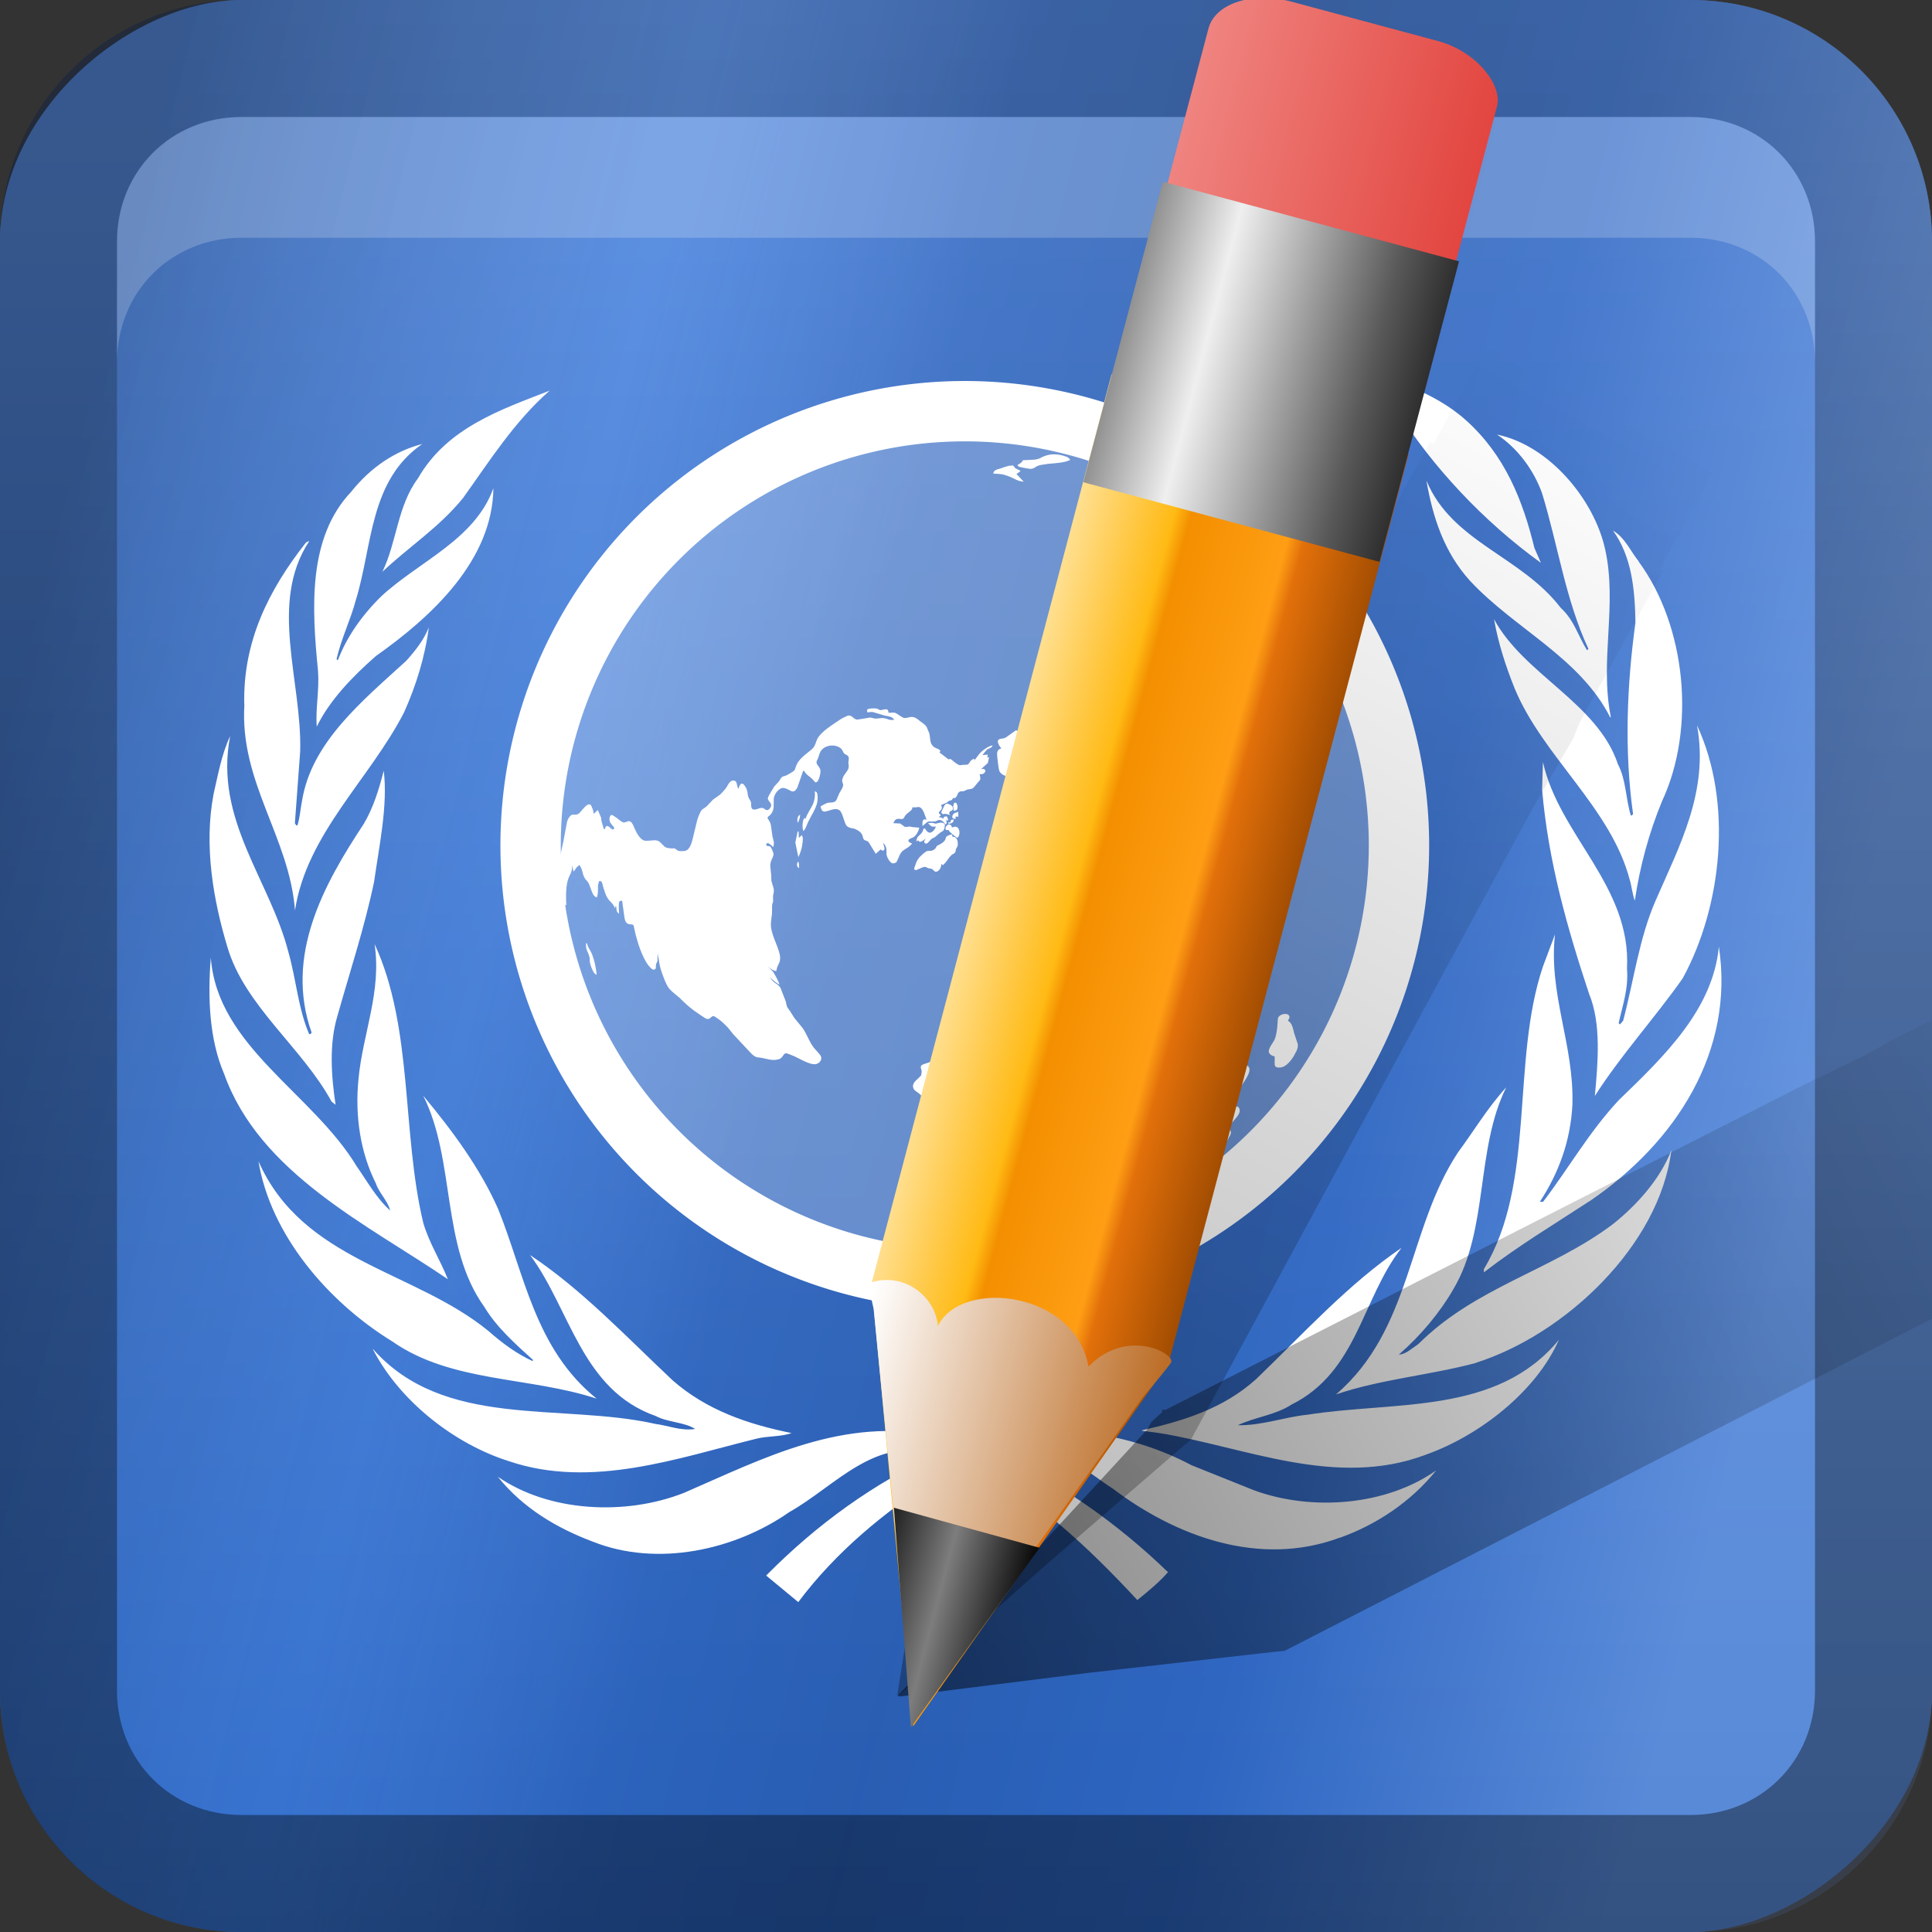 <?xml version="1.0" encoding="UTF-8"?>
<!-- Created with Inkscape (http://www.inkscape.org/) -->
<svg id="svg2" width="16" height="16" version="1.1" xmlns="http://www.w3.org/2000/svg" xmlns:cc="http://creativecommons.org/ns#" xmlns:dc="http://purl.org/dc/elements/1.1/" xmlns:rdf="http://www.w3.org/1999/02/22-rdf-syntax-ns#" xmlns:xlink="http://www.w3.org/1999/xlink">
 <rect width="100%" height="100%" fill="#333333" stroke="none"/>
 <defs id="defs4">
  <linearGradient id="linearGradient3204" x1="1" x2="15" y1="9" y2="9" gradientTransform="translate(-17,-2)" gradientUnits="userSpaceOnUse">
   <stop id="stop3189-0" stop-color="#2a6cce" offset="0"/>
   <stop id="stop3191-9" stop-color="#5b92e5" offset="1"/>
  </linearGradient>
  <linearGradient id="linearGradient3629" x2="29.017" y1="8" y2="8" gradientTransform="matrix(0,-1,1,0,0,16)" gradientUnits="userSpaceOnUse">
   <stop id="stop3330" offset="0"/>
   <stop id="stop3333" stop-opacity="0" offset="1"/>
  </linearGradient>
  <linearGradient id="linearGradient4125" x1="42.774" x2="64.105" y1="116.79" y2="30.226" gradientTransform="matrix(0 .172 -.172 0 21.034 -5.035)" gradientUnits="userSpaceOnUse">
   <stop id="stop6748" stop-color="#1d3462" offset="0"/>
   <stop id="stop6750" stop-color="#5e83cd" stop-opacity=".506" offset=".281"/>
   <stop id="stop6752" stop-color="#28509d" offset=".451"/>
   <stop id="stop6754" stop-color="#1f4286" offset=".586"/>
   <stop id="stop6756" stop-color="#2b55a8" offset=".762"/>
   <stop id="stop6758" stop-color="#9cb5e7" stop-opacity=".977" offset="1"/>
  </linearGradient>
  <linearGradient id="linearGradient6450" x1="136.41" x2="149.53" y1="115.49" y2="115.49" gradientTransform="matrix(.238 0 0 .153 -39.57 .11)" gradientUnits="userSpaceOnUse">
   <stop id="stop3487" stop-color="#e2433d" offset="0"/>
   <stop id="stop3489" stop-color="#f08682" offset="1"/>
  </linearGradient>
  <linearGradient id="linearGradient6447" x1="136" x2="150" y1="60" y2="60" gradientTransform="matrix(-.228 0 -0 .136 38.179 1.874)" gradientUnits="userSpaceOnUse">
   <stop id="stop3280" stop-color="#944500" offset="0"/>
   <stop id="stop3290" stop-color="#e2700a" offset=".3"/>
   <stop id="stop3286" stop-color="#ff9e14" offset=".35"/>
   <stop id="stop3288" stop-color="#f38f00" offset=".65"/>
   <stop id="stop3292" stop-color="#ffba14" offset=".7"/>
   <stop id="stop3282" stop-color="#ffe094" offset="1"/>
  </linearGradient>
  <linearGradient id="linearGradient6441" x1="136.99" x2="149" y1="17.043" y2="17.043" gradientTransform="matrix(-.251 0 -0 .148 41.461 1.571)" gradientUnits="userSpaceOnUse">
   <stop id="stop3310" stop-color="#ba6920" offset="0"/>
   <stop id="stop3312" stop-color="#fff" offset="1"/>
  </linearGradient>
  <linearGradient id="linearGradient6454" x1="136" x2="150" y1="106" y2="106" gradientTransform="matrix(.228 0 0 .158 -38.092 -1.232)" gradientUnits="userSpaceOnUse">
   <stop id="stop3403" stop-color="#292929" offset="0"/>
   <stop id="stop3447" stop-color="#595959" offset=".2"/>
   <stop id="stop3410" stop-color="#efefef" offset=".7"/>
   <stop id="stop3405" stop-color="#7f7f7f" offset="1"/>
  </linearGradient>
  <linearGradient id="linearGradient6444" x1="141.25" x2="144.81" y1="4.922" y2="4.922" gradientTransform="matrix(-.485 .001 -.001 .346 74.817 1.071)" gradientUnits="userSpaceOnUse">
   <stop id="stop3396" offset="0"/>
   <stop id="stop3402" stop-color="#7d7d7d" offset=".5"/>
   <stop id="stop3398" offset="1"/>
  </linearGradient>
  <linearGradient id="linearGradient4885" x1="143.06" x2="143.46" y1="12.081" y2="108.19" gradientTransform="matrix(-.08 -.158 .102 -.052 17.634 37.326)" gradientUnits="userSpaceOnUse" xlink:href="#linearGradient3232"/>
  <linearGradient id="linearGradient3232">
   <stop id="stop3234" offset="0"/>
   <stop id="stop3236" stop-opacity="0" offset="1"/>
  </linearGradient>
  <linearGradient id="linearGradient3137" x1="143.05" x2="143.04" y1="12.101" y2="118.29" gradientTransform="matrix(-.155 -.086 .055 -.1 29.003 27.489)" gradientUnits="userSpaceOnUse" xlink:href="#linearGradient3232"/>
 </defs>
 <g id="layer1">
  <rect id="rect3196" transform="rotate(-90)" x="-16" width="16" height="16" rx="2" ry="2" fill="url(#linearGradient3204)"/>
  <path id="path3534" d="m2 0c-1.108 0-2 0.892-2 2v12c0 1.108 0.892 2 2 2h12c1.108 0 2-0.892 2-2v-12c0-1.108-0.892-2-2-2z" fill="url(#linearGradient4125)" opacity=".4"/>
  <path id="rect2835" d="m0 14c0 1.108 0.892 2 2 2h12c1.108 0 2-0.892 2-2v-12c0-1.108-0.892-2-2-2h-12c-1.108 0-2 0.892-2 2v12zm0.969 0v-12c0-0.583 0.448-1.031 1.031-1.031h12c0.583 0 1.031 0.448 1.031 1.031v12c0 0.583-0.448 1.031-1.031 1.031h-12c-0.583 0-1.031-0.448-1.031-1.031z" fill="url(#linearGradient3629)" opacity=".4"/>
  <path id="path2843" d="m2 0.969c-0.583 0-1.031 0.448-1.031 1.031v1c0-0.583 0.448-1.031 1.031-1.031h12c0.583 0 1.031 0.448 1.031 1.031v-1c0-0.583-0.448-1.031-1.031-1.031h-12z" fill="#fff" opacity=".2"/>
  <path id="path2906" d="m13.166 9.946c-0.295 0.193-0.594 0.372-0.877 0.591v-0.027c0.434-0.721 0.222-1.712 0.489-2.506l0.1-0.266c-0.056 0.495 0.159 0.913 0.144 1.41-0.015 0.3-0.113 0.566-0.27 0.805h0.027c0.213-0.279 0.379-0.576 0.627-0.842 0.386-0.372 0.778-0.753 0.829-1.27 0.131 0.862-0.353 1.617-1.068 2.105zm-1.357 2.101c-0.747 0.282-1.498-0.064-2.213-0.18l-0.138-0.018v-0.004c0.342-0.078 0.674-0.179 0.946-0.425 0.401-0.386 0.758-0.782 1.203-1.086-0.33 0.423-0.365 1.026-0.911 1.298-0.135 0.088-0.305 0.104-0.445 0.171 0.199 0.004 0.381-0.067 0.577-0.087 0.732-0.115 1.569 3e-3 2.082-0.62-0.191 0.434-0.668 0.798-1.102 0.951zm-0.713 0.687c-0.665 0.248-1.359-0.011-1.879-0.405-0.21-0.134-0.396-0.326-0.668-0.309-0.099-0.002-0.194 3e-3 -0.278 0.027 0.505 0.235 0.973 0.559 1.402 0.973-0.072 0.082-0.166 0.16-0.254 0.231-0.413-0.445-0.87-0.873-1.383-1.123-0.1 0.013-0.196 0.073-0.286 0.122-0.417 0.264-0.829 0.603-1.139 1.018l-0.266-0.22c0.425-0.43 0.895-0.765 1.41-1.004-0.505-0.16-0.835 0.263-1.219 0.479-0.447 0.312-1.09 0.459-1.63 0.243-0.291-0.11-0.572-0.273-0.783-0.536 0.425 0.293 1.058 0.324 1.542 0.133 0.649-0.281 1.323-0.638 2.106-0.468 0.122 0.002 0.241 0.124 0.356 0.02 0.581-0.151 1.24-0.047 1.74 0.219l0.516 0.207c0.48 0.177 1.099 0.128 1.511-0.164-0.211 0.263-0.5 0.452-0.798 0.558zm-8.01-1.565c0.59 0.671 1.554 0.447 2.341 0.623 0.111 0.015 0.213 0.06 0.33 0.042-0.094-0.059-0.224-0.053-0.326-0.107-0.616-0.216-0.707-0.884-1.041-1.333 0.427 0.284 0.787 0.667 1.181 1.038 0.283 0.248 0.625 0.363 0.984 0.436-0.086 0.032-0.2 0.023-0.292 0.047-0.646 0.159-1.363 0.418-2.048 0.186-0.445-0.14-0.904-0.492-1.129-0.931zm-0.946-1.553c0.368 0.833 1.29 0.902 1.908 1.409 0.114 0.101 0.233 0.187 0.361 0.246l0.007-0.007c-0.142-0.128-0.306-0.274-0.405-0.441-0.362-0.503-0.235-1.208-0.506-1.749 0.246 0.295 0.47 0.601 0.619 0.935 0.221 0.546 0.306 1.162 0.817 1.574-0.554-0.183-1.203-0.132-1.691-0.473-0.534-0.328-1.01-0.884-1.11-1.496zm-0.394-1.685c0.053 0.734 0.842 1.121 1.208 1.728 0.087 0.124 0.162 0.262 0.277 0.366-0.018-0.078-0.091-0.144-0.118-0.224-0.128-0.255-0.175-0.558-0.144-0.866 0.035-0.375 0.193-0.722 0.133-1.117 0.321 0.693 0.224 1.558 0.403 2.308 0.047 0.164 0.142 0.311 0.204 0.468-0.66-0.45-1.56-0.877-1.853-1.701-0.123-0.284-0.137-0.636-0.11-0.962zm0.022-1.352c0.038-0.164 0.067-0.333 0.138-0.483-0.135 0.692 0.33 1.191 0.483 1.791 0.064 0.224 0.08 0.465 0.171 0.676 0.009 0.005 0.016-0.004 0.021-0.011-0.227-0.637 0.101-1.229 0.431-1.728 0.08-0.135 0.126-0.286 0.166-0.441 0.035 0.288-0.038 0.621-0.08 0.92-0.08 0.381-0.2 0.742-0.304 1.112-0.069 0.231-0.051 0.492-0.015 0.734l-0.033-0.026c-0.242-0.446-0.721-0.794-0.863-1.281-0.117-0.388-0.195-0.838-0.115-1.261zm0.255-0.744c-0.013-0.524 0.204-0.951 0.51-1.341 0.009-0.004 0.015-0.013 0.027-0.011-0.337 0.512-0.058 1.157-0.074 1.74l-0.044 0.596c0.007 0.004 0.007 0.022 0.022 0.015 0.02-0.066 0.024-0.137 0.038-0.206 0.079-0.481 0.497-0.822 0.862-1.155 0.078-0.087 0.147-0.175 0.187-0.277-0.03 0.239-0.105 0.481-0.204 0.702-0.284 0.554-0.808 1.008-0.904 1.642-0.046-0.608-0.46-1.062-0.419-1.706zm0.888-1.766c0.159-0.197 0.359-0.334 0.586-0.392-0.439 0.302-0.411 0.842-0.55 1.292-0.044 0.166-0.121 0.319-0.16 0.49l0.011 0.009c0.073-0.193 0.201-0.375 0.362-0.532 0.312-0.288 0.773-0.467 0.926-0.893-0.007 0.592-0.501 1.057-0.973 1.39-0.195 0.171-0.383 0.366-0.49 0.585-0.011-0.149 0.022-0.299 0.011-0.459-0.051-0.517-0.089-1.106 0.277-1.489zm1.641-0.834c-0.294 0.258-0.499 0.585-0.717 0.889-0.196 0.242-0.446 0.402-0.668 0.611 0.12-0.248 0.124-0.545 0.294-0.773 0.242-0.422 0.69-0.57 1.091-0.727zm7.588 0.245c0.325 0.291 0.472 0.667 0.567 1.057l0.054 0.124c-0.471-0.339-0.9-0.795-1.201-1.276l-0.368-0.372c0.323 0.137 0.672 0.219 0.948 0.467zm1.153 1.068c0.103 0.466-0.047 0.919 0.047 1.39l-0.004 0.004c-0.253-0.498-0.791-0.733-1.162-1.132-0.215-0.237-0.308-0.525-0.361-0.83 0.212 0.511 0.784 0.624 1.113 1.055 0.11 0.099 0.146 0.237 0.217 0.35l0.012-0.011c-0.189-0.403-0.252-0.857-0.384-1.288-0.066-0.186-0.197-0.37-0.373-0.487 0.431 0.088 0.805 0.538 0.895 0.95zm0.277 0.102c0.392 0.532 0.478 1.379 0.193 1.988-0.106 0.258-0.182 0.534-0.224 0.82-0.02-0.049-0.025-0.116-0.042-0.171-0.156-0.597-0.72-1.022-0.953-1.585-0.074-0.184-0.136-0.374-0.171-0.574 0.248 0.459 0.859 0.696 1.026 1.201 0.068 0.128 0.064 0.288 0.107 0.425 0.009 0 0.018-0.007 0.018-0.016-0.073-0.521-0.051-1.066 0.02-1.58-0.004-0.279-0.031-0.549-0.186-0.764 0.099 0.058 0.144 0.169 0.213 0.255zm0.367 3.45c-0.233 0.331-0.514 0.639-0.729 0.976 0.024-0.266 0.056-0.594-0.048-0.846-0.18-0.543-0.338-1.095-0.389-1.691l7e-3 -0.228c0.135 0.609 0.733 1.028 0.696 1.71 0.014 0.166-0.037 0.306-0.069 0.452l0.01 0.011 0.027-0.03c0.089-0.335 0.133-0.687 0.271-1 0.196-0.45 0.441-0.904 0.341-1.447 0.298 0.64 0.208 1.496-0.118 2.094zm-1.713 3.187c-0.382 0.102-0.789 0.135-1.16 0.261 0.628-0.538 0.592-1.371 1.011-2.005 0.133-0.18 0.244-0.368 0.399-0.538-0.255 0.511-0.144 1.174-0.437 1.67-0.113 0.197-0.274 0.388-0.452 0.543 0.058-0.002 0.109-0.053 0.16-0.086 0.475-0.474 1.097-0.607 1.611-0.993 0.206-0.164 0.395-0.379 0.485-0.612-0.097 0.787-0.88 1.525-1.618 1.759z" fill="#fff"/>
  <g id="g3889" transform="matrix(.757 0 0 .757 -.337 -.569)" fill="#fff">
   <path id="path3877" transform="matrix(.95 0 0 .95 .55 -1.4)" d="m16 12a5 5 0 1 1-10 0 5 5 0 1 1 10 0z" fill-opacity=".255" stroke="#fff" stroke-width=".695"/>
   <path id="path2936" d="m14.39 12.309c0.003 0.027-0.006 0.092 0.006 0.107 0.013 0.02 0.061 0.016 0.081 0.009 0.057-0.021 0.113-0.096 0.139-0.152 0.018-0.028 0.031-0.062 0.027-0.099l-0.04-0.12c-0.01-0.042-0.023-0.116-0.068-0.134 0.004-0.011 0.018-0.029 0.017-0.045-0.01-0.047-0.09-0.035-0.118-1.22e-4 -0.014 0.017-0.01 0.055-0.013 0.076-7.98e-4 0.043-0.013 0.13-0.03 0.169-0.017 0.039-0.065 0.092-0.066 0.135 0.003 0.032 0.038 0.05 0.065 0.053zm-2.637-0.333 0.014 0.031c6.18e-4 0.005 7e-3 0.015 0.012 0.015 0.036 0.034 0.086-0.045 0.026-0.056-0.005 4.58e-4 -0.017-4e-3 -0.021 0.002-0.011 9.93e-4 -0.021 0.002-0.031 0.008zm0.04-0.079c-0.024 0.024-0.033 0.041 0.006 0.058l-0.006-0.058zm-0.64-0.469c-0.039 0.036-0.036 0.014-0.056 0.027-0.015 0.012-0.002 0.027-0.016 0.05-0.004 0.011-0.02 0.018-0.018 0.029-0.004 0.016 0.013 0.026 0.03 0.029 0.022 0.003 0.086-0.002 0.106-0.015 0.02-0.018 0.012-0.039 0.021-0.056 0.005-0.006 0.014-0.017 0.019-0.023 0.002-0.027-0.055-0.06-0.085-0.041zm1.538-0.165 0.006 0.053-0.006 0.044c0.058-0.011 0.093-0.03 0.145-0.051 0.015-0.007 0.046-0.02 0.058-0.011 0.017 0.009 8e-3 0.026 0.004 0.037-0.008 0.022-0.041 0.063-0.056 0.08-0.043 0.047-0.107 0.053-0.161 0.1-0.029 0.029-0.037 0.057-0.066 0.087-0.029 0.029-0.05 0.037-0.065 0.049-0.014 0.017-0.002 0.027-0.032 0.046l0.017-0.039c-0.016-4e-3 -0.038-2e-3 -0.05-0.017-7e-3 -0.015-0.009-0.031-0.005-0.048 0.007-0.033 0.014-0.119 0.033-0.143 0.005-0.006 0.046-0.02 0.061-0.027l-0.007 0.033c0.016-0.001 0.042-0.004 0.052-0.01 0.026-0.008 0.052-0.064 0.066-0.087l-0.072 0.028c0.013-0.033 0.048-0.101 0.078-0.125zm-1.426 0.16c-0.011 0.049 0.019 0.03 0.038 0.05 0.012 0.01 0.013 0.026 0.015 0.042l-0.042 0.009-0.018 0.028-0.024 0.029 0.072 0.02c-0.036 0.014-0.058 0.011-0.081 0.045l0.09-0.008c0.059 8.1e-5 0.103 0.012 0.159-0.02l-0.012-0.01 0.016-0.05-0.04-0.023-0.014-0.031-0.067-0.08-0.022-0.009c0.019-0.023 0.057-0.064 0.003-0.075l-0.027-0.003 0.024-0.029c-0.033-0.002-0.06-0.005-0.084 0.018-0.028 0.035-0.029 0.078 0.016 0.095zm-0.031-0.69-0.001 0.038-0.012-0.015 0.002 0.064c0.009 0.037 0.051 0.022 0.06 0.011 0.01-0.006 0.013-0.028 0.012-0.039-0.001-0.011-0.008-0.021-0.013-0.026-0.011-0.004-0.017-4e-3 -0.027-3e-3l-0.003-0.032-0.016 0.001zm-4.378 0.339c-0.002 0.081 0.019 0.079 0.037 0.147 0.009 0.037-0.005 0.049 0.024 0.121 0.014 0.031 0.023 0.062 0.056 0.076-0.01-0.09-0.021-0.143-0.051-0.226-0.022-0.052-0.038-0.056-0.056-0.119l-0.011 9.93e-4zm7.339-0.884c-0.025 0.013-0.034 0.03-0.031 0.056-0.002 0.027 0.021 0.047 0.047 0.039 0.036-0.014 0.042-0.106-0.016-0.095zm-5.021-0.012c-0.013 0.028-0.016 0.055 0.013 0.074-0.003-0.027 0.005-0.054-0.013-0.074zm1.569 0.026 0.018 0.015c0.039-0.036 0.047-0.058 0.076-0.093 0.024-0.029 0.04-0.03 0.054-0.042 0.009-0.012 0.008-0.022 0.012-0.039 0.008-0.022 0.024-0.029 0.02-0.066 0.002-0.032-0.019-0.079-0.056-0.07l-0.008-0.026c-0.016 0.001-0.042 0.009-0.057 0.021-0.015 0.012-0.007 0.033-0.027 0.051-0.024 0.029-0.065 0.043-0.075 0.05-0.015 0.007-0.008 0.022-0.033 0.041-0.035 0.025-0.058 0.011-0.078 0.018-0.026 0.008-0.065 0.049-0.084 0.067-0.028 0.035-0.037 0.057-0.049 0.096-0.004 0.011-0.013 0.028-0.007 0.038 0.006 0.01 0.022 0.009 0.032 0.002 0.021-0.007 0.066-0.033 0.083-0.029 0.016-0.001 0.022 0.009 0.034 0.013 0.017 0.004 0.027 0.003 0.038 0.007 0.011 0.004 0.024 0.019 0.035 0.029 0.028 0.014 0.057-0.021 0.065-0.043 0.004-0.011 0.008-0.022 0.007-0.038zm0.031-0.411 6.18e-4 0.005-6e-3 -0.005 0.005-4.99e-4zm0.047 0.039c0.014 0.031 0.066 0.064 0.095 0.088 0.01-0.006 0.015-0.012 0.019-0.023 0.013-0.028 0.007-0.081-0.021-0.095-0.017-0.009-0.038-2e-3 -0.053 0.005-6.17e-4 -0.005-0.008-0.021-0.013-0.026-0.042-0.039-0.094 0.073-0.027 0.051zm-0.222-0.071c0.036 0.034 0.036 0.04 0.084 0.035-0.007 0.033-0.05 0.085-0.085 0.061-0.023-0.014-0.025-0.035-0.036-0.04-0.017-0.009-0.018 0.029-0.028 0.04-0.023 0.04-0.06 0.038-0.064 0.102l0.02-0.013c0.02 0.041 0.058-0.005 0.084-0.018-0.005 0.006-0.014 0.017-0.018 0.029-0.004 0.016 0.014 0.031 0.029 0.024 0.015-0.007 0.034-0.035 0.048-0.047 0.015-0.012 0.02-0.013 0.036-0.019 0.015-0.012 0.034-0.03 0.049-0.042 0.044-0.036 0.047-0.015 0.062-0.07-0.001-0.011 0.004-0.016 0.002-0.027-0.021-0.046-0.097-0.007-0.103-0.012l-0.033-0.008c-0.011-0.004-0.032 0.003-0.048 0.004zm0.245-0.011-0.027 0.002 7e-3 0.015c0.031-0.008 0.053-0.01 0.054-0.048-0.027 0.002-0.032 0.003-0.034 0.03zm-1.673 0.102-0.025 0.12 0.011 0.053 0.022 0.105c0.014-0.023 0.038-0.095 0.041-0.122l0.006-0.044c0.002-0.032 0.006-0.043-0.008-0.074l-0.034 0.03-0.002-0.07-0.011 9.04e-4zm1.728-0.139c-0.003-0.032 0.002-0.027 0.03-0.024l-3.69e-4 -0.054c-0.015 0.007-0.037 0.009-0.051 0.021-0.024 0.029-0.021 0.056 0.022 0.057zm-0.158-0.072 0.018 0.02c0.037-0.009 0.048 9.939e-4 0.081 0.009l-0.013-0.02 0.014-0.023c0.032-0.003 0.034-0.03 0.021-0.056-0.006-0.005-0.017-0.009-0.023-0.014-0.057-0.032-0.063 0.016-0.076 0.039l-0.022 0.045zm0.138-0.018c0.011-9.577e-4 0.021-0.002 0.031-0.008 0.02-0.018 0.009-0.071-0.009-0.08-0.016-0.004-0.025 0.013-0.024 0.024l-0.004 0.016 0.003 0.027 0.002 0.021zm-1.708 0.132c0.019-0.023 0.026-0.061 0.028-0.089-0.035 0.019-0.032 0.051-0.028 0.089zm0.188-0.345c0.005 0.048-9.216e-4 0.091-0.018 0.136-0.021 0.05-0.073 0.119-0.084 0.169l-0.012-0.015c-0.023 0.034-0.026 0.11-0.011 0.146 0.029-0.029 0.036-0.068 0.053-0.102 0.035-0.073 0.082-0.136 0.1-0.218 0.003-0.022 0.007-0.081-0.006-0.102-0.006-0.01-0.012-0.01-0.023-0.014zm4.837 0.141c0.028-0.04 0.035-0.121 0.046-0.171 0.025-0.115 0.078-0.168 0.063-0.312-0.003-0.032-0.016-0.095-0.054-0.103-0.06-0.005-0.035 0.073-0.039 0.089 0.002 0.016-0.002 0.027-0.007 0.038-0.026 0.056-0.014 0.119-0.013 0.178l-0.011 0.194 0.015 0.085zm-0.86-0.917c0.001 0.011 7e-3 0.015 0.013 0.026 0.006 0.005 0.012 0.01 0.018 0.015 0.034 0.018 0.052-0.015 0.039-0.036-0.006-0.01-0.028-0.014-0.039-0.013-0.011 9.577e-4 -0.021 0.002-0.031 0.008zm0.795-0.093c0.005 0.048 0.024 0.127 0.045 0.168l0.047 0.087 0.055 0.167c0.028-0.035 0.013-0.076 0.004-0.113-0.024-0.073-0.059-0.145-0.087-0.212-0.02-0.036-0.035-0.072-0.064-0.096zm-0.294-0.086-0.004 0.059-0.073-0.026c-0.001 0.038 0.016 0.095 0.046 0.125l0.058 0.043c0.047 0.039 0.095 0.083 0.137 0.127 0.037 0.045 0.039 0.061 0.052 0.081 0.012 0.01 0.024 0.019 0.039 0.013 0.01-0.006 0.013-0.033 0.017-0.044l0.018-0.034c0.008-0.028-0.013-0.069-0.026-0.094l-0.035-0.077c-0.015-0.036-0.023-0.068-0.048-0.098-0.042-0.039-0.074-0.036-0.118-0.049l-0.062-0.027zm-1.478 0.073c-0.003 0.022-5e-3 0.054-0.031 0.062-0.005 4.785e-4 -0.027-0.003-0.033-0.008l-0.02 0.061c-0.009 0.017-0.026 0.061-0.024 0.077-0.002 0.027 0.035 0.024 0.054 5.398e-4 0.02-0.018 0.022-0.045 0.036-0.068 0.022-0.045 0.063-0.065 0.068-0.119l-0.049-0.006zm1.646-0.201c0.016 0.047 0.027 0.051 0.053 0.092 0.013 0.026 0.01 0.042 0.041 0.034-0.019-0.025-0.071-0.112-0.094-0.126zm-2.227 0.286c-0.06-0.005-0.02 0.061-0.028 0.088-0.013 0.028-0.073 0.071-0.102 0.052-0.015 0.007-0.031 0.008-0.048 0.004-0.016-0.004-0.028-0.014-0.044-0.012l-0.085 0.061c-0.015 0.012-0.035 0.025-0.056 0.027-0.016 0.001-0.037 0.003-0.047 0.015-0.015 0.012-7.77e-4 0.043 0.006 0.058l0.025 0.035c-0.052 0.015-0.048 0.053-0.043 0.101 3e-3 0.027 0.013 0.122 0.021 0.143 0.008 0.026 0.043 0.05 0.071 0.058 0.017 0.009 0.044 0.012 0.06 0.011l0.004-0.065 0.016-0.001 0.016 0.052c0.005-5.194e-4 0.016-0.001 0.021-0.002l0.066 0.016c0.006 0.005 0.006 0.005 0.012 0.01 7e-3 0.015-0.006 0.044-0.004 0.06 0.009 0.037 0.048 0.044 0.08 0.041-7.77e-4 0.043 0.003 0.032 9.04e-4 0.059 0.003 0.027-0.013 0.028 0.02 0.084 0.006 0.01 0.02 0.036 0.036 0.034 0.016-0.001 0.049-0.042 0.085-0.061 0.008 0.026 0.009 0.031 0.032 0.046l-0.008 0.028 0.06-0.038c-0.018 0.082-0.052 0.064-0.089 0.115-0.013 0.028-5e-3 0.054-0.013 0.082l0.006 0.005 0.02-0.013 0.015-0.007c0.047-0.01 0.011 0.047 0.012 0.058 0.002 0.016 0.013 0.02 0.024 0.025l-0.025 0.018 0.015 0.036-0.096 0.009c-0.047 0.01-0.086 0.045-0.126 0.076l0.001 0.011 0.016 0.004-0.092 0.046c0.028 0.008 0.064-0.006 0.09-0.008 0.026-0.008 0.021-0.002 0.053-0.01l0.017 0.009-0.003 0.022 0.117 0.038c0.028 0.008 0.048-0.004 0.065 5e-3 0.023 0.014 0.015 0.042 0.054 0.049 0.044 0.012 0.079-0.012 0.116-0.021l-0.043 0.047 0.02 0.036 0.052-0.015c-0.039 0.041-0.037 0.009-0.111 0.015 0.017 0.009 0.068 0.032 0.079 0.036 0.028 0.008 0.042-0.004 0.081 0.009 0.033 0.008 0.073 0.031 0.084-0.018 0.006 0.01 0.013 0.02 0.019 0.025 0.017 0.009 0.028 0.008 0.044 0.012 0.022 0.003 0.073 0.036 0.071 0.063-0.005 0.006-0.01 0.012-0.014 0.017-0.007-0.016-0.014-0.031-0.026-0.046-0.03-0.035-0.077-0.02-0.116-0.027l-0.077-0.02-0.06-0.005c-0.032-0.002-0.051-0.022-0.083-0.019-0.011 9.04e-4 -0.026 0.008-0.025 0.018 0.001 0.011 0.013 0.02 0.019 0.025 0.034 0.018 0.022 0.003 0.074 0.036 0.029 0.019 0.039 0.013 0.067 0.021l0.028 0.014c0.022 0.003 0.026-0.008 0.048-0.004 0.011-9.04e-4 0.032 0.002 0.044 0.007l-0.092 0.04-0.071-0.01c0.014 0.031 0.02 0.036-0.004 0.065l-0.013-0.02c-0.014 0.017-0.013 0.028-0.027 0.045l-0.024 0.029c-0.004 0.011-0.018 0.029-0.029 0.029-0.016 0.001-0.034-0.018-0.046-0.028-0.023-0.014-0.034-0.013-0.06-0.005 0.019 0.03 0.03 0.024 0.058 0.038 0.023 0.014 0.082 0.063 0.1 0.082-0.005 4.58e-4 -0.011 9.04e-4 -0.015 0.012-0.009 0.012 9.03e-4 0.059 0.013 0.074 0.012 0.01 0.023 0.014 0.039 0.013l-0.063 0.059c0.028 0.008 0.038 0.002 0.061 0.021l-0.053 0.005-0.07-0.053-0.073-0.031c0.027 0.003 0.07 0.004 0.096-0.009 0.046-0.026 0.024-0.077-0.011-0.106-0.023-0.014-0.039-0.013-0.066-0.016-0.022-0.003-0.055-0.017-0.077-0.015l-0.058 0.011 0.004-0.016c-0.017-0.004-0.022-0.009-0.037 0.003-0.018-0.015-0.018-0.02-0.04-0.023l0.003 0.027-0.024-0.025-0.002 0.027c-0.013-0.02-0.014-0.026-0.036-0.034l0.018 0.068-0.009 0.017c-0.03 0.024-0.029 0.078-0.026 0.11 0.007 0.064-0.007 0.081-0.013 0.13-0.001 0.038 0.011 0.053 7.77e-4 0.107-3e-3 0.022-0.023 0.083-0.032 0.1l-0.024 0.029-0.018 0.034c-0.009 0.017-0.024 0.029-0.033 0.046-0.008 0.022 0.003 0.032 0.01 0.042 0.009 0.031-0.014 0.023 0.023 0.068l-0.019 0.023 0.021-0.002c-0.012 0.039 0.012 0.063 0.049 0.055 0.026-0.008 0.054-0.043 0.062-0.07l0.011-9.03e-4 0.071 0.117c0.012 0.015 0.015 0.042 0.037 0.045 0.022 0.003 0.03-0.019 0.039-0.036 0.009-0.012 0.02-0.018 0.029-0.029 0.013-0.028-0.013-0.069-0.01-0.096 0.003-0.022 0.018-0.034 0.02-0.061-4e-3 -0.037-0.032-0.046-0.05-0.065-0.018-0.02-0.02-0.041-0.023-0.068-0.006-0.059 0.024-0.077 0.029-0.126 0.002-0.032-0.016-0.052-0.019-0.074-0.002-0.016 0.002-0.032 0.018-0.034 0.037-0.009 0.041 0.034 0.044 0.061l-5e-3 0.054c-3e-3 0.022-0.012 0.039-0.009 0.065 0.008 0.021 0.02 0.036 0.027 0.051 0.012 0.015 0.014 0.031 0.026 0.041 0.011 0.004 0.017 0.009 0.028 0.008 0.011 0.004 0.022 0.009 0.033 0.008 0.026-0.008 0.053-0.059 0.078-0.077 0.015-0.012 0.037-0.009 0.053-0.01-0.009 0.017-0.033 0.046-0.042 0.058-0.02 0.013-0.057 0.021-0.059 0.054-0.011 0.044 0.047 0.039 0.046 0.076-0.002 0.027-0.044-0.007-0.056 0.027-0.018 0.034 0.006 0.053 0.014 0.079 0.002 0.016-0.007 0.033-0.011 0.049-0.022 0.04-0.041 0.014-0.072 0.033-0.025 0.013-0.053 0.053-0.079 0.061-0.021 0.007-0.038-0.007-0.054-6e-3 -0.021 0.002-0.039 0.036-0.074 0.007-0.036-0.034 5e-3 -0.054-0.004-0.086l-0.022-0.052c-0.03 0.019-0.06 0.043-0.05 0.085 0.015 0.036 0.05 0.065 0.032 0.094-0.015 0.012-0.047 0.015-0.072 0.033-0.03 0.019-0.062 0.075-0.072 0.082-0.015 0.012-0.031 0.013-0.045 0.026l-0.053 0.053c-0.005 0.006-0.005 0.006-0.009 0.012l-0.067-0.021 4e-3 0.037c-0.027 0.002-0.027 0.002-0.048-9.94e-4 -0.016-4e-3 -0.049-0.006-0.057 0.016-0.009 0.017 0.035 0.029 0.047 0.033 0.068 0.032 0.081 0.106 0.052 0.135-0.02 0.018-0.053 0.005-0.075 0.001-0.049-0.006-0.126-0.026-0.175-0.027-0.064 0.006-0.043 0.047-0.056 0.08-0.003 0.022-0.023 0.034-0.027 0.051-0.005 0.006-0.004 0.011-0.004 0.016-6.01e-4 -0.005 0.017 0.063 0.017 0.058 0.008 0.021 0.045 0.017 0.067 0.021 0.028 0.008 0.035 0.024 0.058 0.038 0.022 0.009 0.033 0.002 0.053-0.005 0.048-0.004 0.093 0.018 0.164-0.02 0.015-0.007 0.03-0.019 0.034-0.03 0.014-0.017 0.007-0.033 0.027-0.051 0.024-0.024 0.072-0.033 0.096-0.052 0.02-0.018 0.005-0.049 0.041-0.063 0.026-0.008 0.055 0.011 0.091-0.003 0.031-0.008 0.065-0.043 0.096-0.052 0.032-0.003 0.052 0.033 0.096 0.045l0.176 0.038c0.005-4.58e-4 0.017 4e-3 0.022 0.009 0.047 0.039-0.021 0.056-0.047 0.063-0.021 0.007-0.026 0.008-0.047 0.01 0.006 0.005 0.006 0.01 0.012 0.015 0.022 0.009 0.077 0.015 0.096-0.003 0.009-0.012 0.008-0.022 0.007-0.038 0.021-0.007 0.031-0.013 0.039-0.036-0.002-0.016-0.009-0.031 0.006-0.043 0.009-0.012 0.031-0.014 0.047-0.015-0.025-0.03-0.045-0.017-0.077-0.02-0.016-0.004-0.023-0.014-0.039-0.018-0.016 0.001-0.031 0.014-0.053 0.005-0.017-4e-3 -0.034-0.018-0.051-0.022-0.017-0.009-0.061-0.016-0.058-0.043 0.004-0.011 0.009-0.017 0.019-0.018 0.005-0.006 0.01-0.006 0.015-0.007l0.008 0.021c0.057-0.021 0.038 0.007 0.087 0.014 0.044 0.012 0.096-0.003 0.141 0.014 0.028 0.008 0.019 0.025 0.043 0.05 0.029 0.024 0.071 0.015 0.108 0.012-0.005 0.006-0.01 0.006-0.009 0.012-0.009 0.017 0.003 0.027 0.014 0.031 0.04 0.023 0.099-0.025 0.048-0.047l0.082-0.04c-0.039-0.018-0.059-8.2e-5 -0.111-0.033 0.027-0.002 0.032-0.003 0.051-0.021l0.003-0.022 0.086-0.045c-0.027 0.045 0.003 0.032 0.014 0.079 0.027-0.002 0.06 0.005 0.086 3e-3 0.021-0.007 0.077-0.028 0.092-0.041 0.015-0.012 0.018-0.028 0.033-0.041l0.061-0.027c0.025-0.018 0.044-0.042 0.063-0.065 0.009-0.012 0.019-0.023 0.035-0.019 0.022 0.009 0.028 0.062 0.03 0.083 0.007 0.015 0.015 0.036 0.016 0.052-0.003 0.07-0.077 0.082-0.121 0.118-0.03 0.024-0.052 0.064-0.083 0.077-0.04 0.03-0.153 0.073-0.205 0.088l-0.11 0.021c-0.025 0.013-0.055 0.037-0.063 0.059-0.008 0.022 0.005 0.048-0.02 0.061-0.025 0.013-0.131 0.028-0.158 0.025-0.044-0.007-0.029-0.019-0.093-0.013-0.058 0.005-0.121 0.016-0.182 0.006 0.009-0.012 0.028-0.035 0.032-0.051 0.004-0.011-0.002-0.016-0.003-0.027-4.79e-4 -0.005-0.002-0.016-0.008-0.021-0.012-0.015-0.055-0.011-0.071-0.01-0.037 0.009-0.03 0.019-0.089 0.024l-0.196 0.023c-0.096 0.009-0.172 0.048-0.209 0.051-0.027 0.002-0.086-3e-3 -0.114-0.011-0.022-0.009-0.046-0.028-0.071-0.015-0.026 0.008-0.034 0.03-0.065 0.043-0.031 0.014-0.089 0.019-0.124 0.043-0.035 0.025-0.017 0.044-0.057 0.064-0.021 0.007-0.09 0.008-0.117 0.011-0.059-4.1e-5 -0.089 0.024-0.14 0.045l-0.057 0.021c-0.021 0.007-0.063 0.016-0.071 0.033-0.009 0.017 4e-3 0.037 0.006 0.053 0.002 0.016-0.002 0.032-0.005 0.049-0.028 0.04-0.099 0.073-0.088 0.131 0.009 0.037 0.031 0.04 0.072 0.074 0.054 0.054 0.095 0.131 0.153 0.174 0.075 0.052 0.184 0.118 0.277 0.136l0.162 7e-3c0.087 0.008 0.153 0.029 0.244 0.026l0.2-0.034c0.043-0.004 0.106-0.015 0.15-0.003 0.044 0.012 0.053 0.044 0.133 0.036l0.111-0.015c0.026-0.008 0.047-0.015 0.075-0.001 0.068 0.037-0.048 0.106 0.005 0.15 0.029 0.024 0.127 0.032 0.166 0.044 0.027 3e-3 0.113 0.049 0.131 0.069 0.012 0.01 0.013 0.02 0.025 0.035 0.012 0.015 0.04 0.023 0.042 0.039 0.002 0.016-0.033 0.046-0.042 0.058-0.029 0.029-0.085 0.104-0.054 0.15 0.012 0.015 0.046 0.028 0.063 0.037l0.155 0.045c0.067 0.026 0.073 0.079 0.114 0.108 0.029 0.019 0.077 0.015 0.114 0.017l0.16 0.039c0.056 0.017 0.032 0.051 0.076 0.058 0.092 8e-3 0.233-0.075 0.309-0.124l0.152-0.078c0.061-0.032 0.116-0.07 0.171-0.107 0.104-0.079 0.189-0.184 0.241-0.301 0.018-0.034 0.068-0.114 0.071-0.135 0.007-0.033-0.027-0.051-0.014-0.079 0.017-0.039 0.087-0.094 0.103-0.138 0.014-0.023 0.01-0.06-0.013-0.074-0.022-0.009-0.037 0.003-0.081-0.009 0.033-0.089 0.094-0.175 0.144-0.255 0.023-0.034 0.065-0.097 0.065-0.14 1.64e-4 -0.048-0.043-0.05-0.061-0.07-0.018-0.015-0.014-0.026-0.025-0.03-0.022-0.009-0.058 0.011-0.08 0.007-0.016 0.001-0.028-0.008-0.039-0.013-0.017-0.009-0.038-2e-3 -0.054-6.18e-4 -0.024-0.073 0.026-0.206 0.05-0.279 0.048-0.155 0.111-0.311 0.088-0.475l-0.024-0.127c-7e-3 -0.016-0.02-0.036-0.041-0.029-0.031 0.008-0.059 0.102-0.072 0.13l-0.072 0.13c-0.018 0.028-0.03 0.067-0.055 0.091-0.02 0.018-0.05 0.031-0.076 0.044-0.008-0.026-0.024-0.019-0.044-0.012l-0.096 0.052c-0.02 0.013-0.06 0.043-0.086 0.045-0.021 0.002-0.034-0.013-0.065-5e-3 -0.021 0.002-0.057 0.016-0.074 0.012-0.022-0.003-0.045-0.023-0.067-0.026-0.016-4e-3 -0.048 0.004-0.063 0.011-0.053 0.005-0.136-0.02-0.191-0.031 0.01-0.006 0.021-0.007 0.02-0.018 0.008-0.028-0.035-0.072 0.017-0.088 0.005-4.59e-4 0.016-0.001 0.021-0.002l0.091-0.003 0.053-0.01c0.027 3e-3 0.034 0.018 0.071 0.015l0.13-0.033c0.053-0.005 0.075 0.047 0.13 0.01 0.045-0.031 0.087-0.137 0.103-0.187l0.046-0.117 0.018-0.082c0.02-0.061 0.039-0.089 0.031-0.159l-0.011-0.101c-0.005-0.043-0.013-0.074-0.057-0.032-0.034 0.035-0.046 0.074-0.1 0.068-0.014 0.066-0.005 0.151-0.071 0.189-0.025 0.018-0.053 0.01-0.078 0.018-0.015 0.007-0.036 0.019-0.047 0.015-0.016 0.001-0.028-0.008-0.029-0.024 3e-3 -0.022 0.039-0.036 0.054-0.043 0.051-0.021 0.077-0.028 0.115-0.075 0.023-0.034 0.026-0.061 0.044-0.09 0.019-0.023 0.035-0.019 0.054-0.042 0.014-0.017 0.04-0.074 0.054-0.096l0.065-0.194c0.031-0.057 0.084-0.067 0.098-0.138l0.008 0.026c0.056-0.027 0.056-0.08 0.045-0.133 0.032-0.003 0.097 2e-3 0.123-0.006l0.121-0.075c0.03-0.019 0.08-0.056 0.087-0.088 0.008-0.022-0.026-0.094-0.039-0.109-0.006-0.01-0.012-0.015-0.024-0.019-0.028-0.008-0.064 4.09e-4 -0.084-0.035-0.025-0.03-0.052-0.135-0.073-0.176-0.044-0.109-0.047-0.087-0.068-0.128-0.013-0.026-0.011-0.053-0.014-0.079-0.008-0.021-0.02-0.036-0.021-0.046-0.002-0.021 0.013-0.033 0.027-0.051 0.022-0.04 0.019-0.072 0.043-0.095 0.019-0.018 0.037-0.009 0.045-0.026 0.033-0.046-0.046-0.082-0.02-0.133 0.014-0.023 0.052-0.064 0.079-0.066 0.021-0.007 0.038 0.002 0.058-0.005 0.02-0.013 0.022-0.05 0.03-0.073 0.021-0.056 0.053-0.053 0.061-0.129 0.002-0.027 0.004-0.065-0.009-0.085-0.025-0.03-0.06-0.005-0.068 0.017-0.018 0.028-0.014 0.066-0.011 0.098-0.002 0.032-8e-3 0.076-0.026 0.104-0.022 0.04-0.068 0.012-0.081-0.009-0.006-0.01-0.002-0.021-0.003-0.032 7.61e-4 -0.043-0.012-0.058-7.96e-4 -0.107 3e-3 -0.022 0.023-0.083 0.017-0.093-0.002-0.016-0.051-0.071-0.063-0.086-0.024-0.025-0.068-0.08-0.108-0.055-0.035 0.019-0.028 0.088-0.035 0.127-0.004 0.016-0.011 0.049-0.027 0.051-0.01 0.006-0.028-0.008-0.039-0.018-0.03-0.03-0.048-0.049-0.053-0.097 0.016 0.004 0.061 0.016 0.064-0.006-0.002-0.021-0.028-0.057-0.049-0.055-0.022-0.003-0.025 0.018-0.054-5.4e-4 -0.024-0.019-0.076-0.106-0.1-0.136-0.031-0.04-0.078-0.074-0.123-0.096-0.028-0.008-0.117-0.043-0.142-0.025-0.01 0.006-0.008 0.022-0.013 0.033-0.006-0.005-0.012-0.01-0.022-0.009-0.038-0.007-0.05 0.037-0.052 0.064 0.001 0.011 0.003 0.032-0.012 0.039-0.015 0.007-0.027-0.003-0.039-0.013-0.029-0.019-0.029-0.024-0.068-0.037 0.008 0.021 0.015 0.042 0.028 0.062 0.031 0.04 0.052 0.038 0.047 0.092-0.045-0.017-0.095-0.04-0.126-0.075l0.041-0.014-0.001-0.011c-0.017-0.009-0.075-0.052-0.078-0.074-0.002-0.016 0.019-0.018 0.018-0.034 0.004-0.016-0.013-0.026-0.005-0.048 0.014-0.017 0.045-0.031 0.043-0.052-0.001-0.011-0.013-0.02-0.024-0.025-0.023-0.014-0.064-0.043-0.088-0.019-0.019 0.018-0.005 0.054-0.016 0.103-0.017-0.004-0.045-0.017-0.061-0.021-0.022-0.003-0.047 0.01-0.076-0.004-0.039-0.013-0.053-0.044-0.087-0.057-0.062-0.027-0.114-0.011-0.172-6.584e-4 -0.026 0.002-0.069 0.006-0.094 0.019-0.02 0.013-0.029 0.029-0.038 0.046-0.024 0.029-0.07 0.044-0.066 0.086 0.009 0.037 0.042 0.039 0.054 0.049l0.034 0.067c-0.037 0.009-0.054-5.399e-4 -0.085 0.002l-0.126 0.027c-0.064 4.377e-4 -0.084-0.035-0.124-0.053-0.022-0.009-0.038-0.007-0.055-0.017-0.018-0.014-0.019-0.03-0.025-0.035-0.012-0.015-0.067-0.021-0.082-0.019 0.001 0.011 0.002 0.016-0.008 0.028-0.009 0.017-0.054 0.043-0.076 0.044-0.01 0.006-0.027 0.002-0.038-0.002l3e-3 -0.022c0.002-0.027-0.013-0.026-0.034-0.018-0.031 0.008-0.05 0.031-0.075 0.05 0.009-0.017 0.017-0.039 0.032-0.057 0.02-0.018 0.046-0.026 0.071-0.039l0.08-0.05c0.02-0.013 0.051-0.026 0.066-0.038 0.044-0.036 0.054-0.15 0.042-0.208-0.082 0.034-0.06 0.038-0.116 0.069-0.02 0.013-0.031 0.014-0.046 0.02-0.015 0.012-0.018 0.029-0.022 0.045zm0.564-0.196 0.052 0.038 0.04 0.072c0.031-0.013 0.035-0.025 0.056-0.032 0.01-0.006 0.076 0.009 0.061-0.032-0.006-0.005-0.012-0.01-0.018-0.015l-0.004 0.016c-0.018-0.015-0.041-0.034-0.064-0.043-0.022-0.009-0.097-0.007-0.124-5e-3zm0.18 0.027c0.074-0.007 0.061-0.027 0.104-0.031 0.021-0.007 0.054 5.604e-4 0.075 0.004l-3e-3 0.022c0.045 0.017 0.042-0.009 0.075-0.001 0.034 0.013 0.054 0.054 0.11 0.071 0.022 0.009 0.034 0.013 0.054 5.807e-4 0.013 0.02 0.018 0.02 0.039 0.018 0.002-0.027 0.018-0.034 0.011-0.049-7e-3 -0.016-0.063-0.037-0.068 0.017-0.019-0.025-0.009-0.031-0.016-0.047-0.019-0.025-0.057-0.027-0.083-0.019-0.011-0.053-4e-3 -0.037-0.078-0.074-0.023-0.014-0.074-0.036-0.101-0.039-0.032-0.002-0.041 0.02-0.066 0.033-0.014 0.017-0.031 0.013-0.045 0.026-0.014 0.017-0.011 0.049-0.009 0.071zm1.122-0.235 0.067 0.075c0.025 0.035 0.05 0.071 0.08 0.1 0.024 0.019 0.057 0.033 0.088 0.024 0.021-0.007 0.083-0.072 0.032-0.1-0.017-0.009-0.043 0.004-0.058 0.005 0.001-0.038-0.001-0.059-0.01-0.096-0.001-0.011-0.003-0.032-0.024-0.025-0.025 0.013 0.004 0.091-0.036 0.068l-0.017-0.009-0.018-0.015c-0.019 0.023 0.003 0.032 0.022 0.052 0.024 0.019 0.042 0.039 0.045 0.071-0.058-0.038-0.061-0.07-0.098-0.115-0.024-0.025-0.042-0.039-0.074-0.036zm0.23-0.053c0.015 0.036 0.071 0.117 0.111 0.13-0.026-0.046-0.061-0.113-0.111-0.13zm-3.933 0.39c0.016-0.001 0.037-0.003 0.048-0.004l0.139 0.041c0.038 0.007 0.076 0.009 0.101 0.045-0.069 0.006-0.054-0.006-0.109-0.017-0.049-0.006-0.064 0.006-0.102 0.004-0.022-0.003-0.033-0.008-0.05-0.012l-0.142 0.023c-0.038-0.002-0.046-0.028-0.068-0.037-0.023-0.014-0.044-0.007-0.064 0.006-0.036 0.014-0.071 0.039-0.106 0.063-0.065 0.043-0.14 0.093-0.187 0.156-0.033 0.046-0.024 0.072-0.057 0.118-0.033 0.041-0.109 0.08-0.161 0.149-0.037 0.052-0.034 0.084-0.048 0.101-0.01 0.012-0.075 0.05-0.091 0.056-0.015 0.007-0.031 0.008-0.041 0.014-0.015 0.012-0.024 0.029-0.033 0.046l-0.053 0.058c-0.014 0.023-0.069 0.108-0.072 0.13-0.001 0.038 0.06 0.054 0.027 0.105-0.005 0.006-0.009 0.012-0.014 0.017-0.035 0.025-0.044-0.012-0.071-0.015-0.033-0.008-0.082 0.034-0.112 0.01-0.018-0.02-0.01-0.047-0.013-0.069-0.008-0.026-0.02-0.036-0.028-0.057-0.014-0.026-0.003-0.075-0.04-0.125-0.019-0.03-0.042-0.039-0.059-1.96e-5l-0.013 0.033c-0.021-0.046-0.009-0.085-0.048-0.092-0.049-0.006-0.064 0.054-0.092 0.089-0.071 0.087-0.083 0.077-0.137 0.12l-0.072 0.076-0.045 0.031c-0.024 0.024-0.04 0.073-0.053 0.107l-0.052 0.214c-0.011 0.044-0.03 0.116-0.077 0.13-0.015 0.007-0.064 0.006-0.08 0.002-0.017-0.009-0.029-0.024-0.046-0.028-0.016 0.001-0.058 0.005-0.098-0.013-0.024-0.019-0.055-0.06-0.077-0.068-0.022-0.009-0.044-0.007-0.065-5e-3 -0.027 0.002-0.064 0.006-0.086 0.002-0.055-0.017-0.091-0.099-0.112-0.146-0.008-0.021-0.022-0.052-0.039-0.061-0.024-0.019-0.052 0.015-0.08 0.007-0.022-0.003-0.07-0.053-0.098-0.066-0.006-0.005-0.024-0.019-0.034-0.013-0.011 9.216e-4 -0.014 0.023-0.018 0.034-7.607e-4 0.043 0.011 0.053 0.036 0.083 0.006 0.005 0.024 0.025 0.009 0.037-0.025 0.018-0.061-0.064-0.088-0.024-0.004 0.011-0.004 0.016-0.008 0.022l-0.011 9.94e-4 -0.026-0.089-0.004-0.037-0.036-0.083-0.044 0.042-0.01-0.047-0.015-0.036c-0.008-0.026-0.029-0.024-0.05-0.012-0.04 0.03-0.067 0.076-0.092 0.094-0.03 0.019-0.053 0.005-0.074 0.012-0.025 0.013-0.043 0.047-0.051 0.074l-0.041 0.219c-0.035 0.17-0.058 0.209-0.038 0.39l0.022 0.1 0.02 0.138 0.018 0.068 0.011-9.94e-4c-0.007-0.069-0.005-0.198 0.014-0.265 0.019-0.072 0.05-0.085 0.051-0.171l0.013 0.069c0.029-0.03 0.027-0.051 0.067-0.071 0.014 0.026 0.019 0.03 0.028 0.062 0.008 0.026 0.01 0.047 0.024 0.073 0.013 0.026 0.025 0.03 0.038 0.05 0.012 0.015 0.021 0.041 0.028 0.062 0.015 0.036 0.026 0.094 0.07 0.107 0.017-0.039 0.012-0.087 0.013-0.13 0.004-0.011 0.006-0.043 0.016-0.05 0.026-0.008 0.037 0.04 0.038 0.056 0.015 0.042 0.026 0.094 0.051 0.13 0.026 0.046 0.047 0.039 0.082 0.111l0.008-0.028c0.015 0.036-0.004 0.065 0.036 0.088-0.002-0.021-0.007-0.112 0.002-0.129 0.004-0.011 0.02-0.013 0.031-0.013l0.025 0.18c0.002 0.021 0.01 0.047 0.023 0.062 0.03 0.03 0.065 0.005 0.078 0.031l0.021 0.095c0.018 0.068 0.043 0.152 0.071 0.214 0.021 0.046 0.049 0.108 0.085 0.143 0.012 0.015 0.031 0.035 0.051 0.028 0.021-0.007 0.013-0.033 0.016-0.05 0.003-0.022 0.013-0.028 0.017-0.044 0.002-0.027-0.006-0.059 0.007-0.081-0.007 0.033 0.004 0.037 0.008 0.069 0.005 0.043 0.015 0.09 0.03 0.132 0.023 0.063 0.04 0.12 0.078 0.176 0.025 0.035 0.084 0.078 0.119 0.108 0.048 0.049 0.096 0.093 0.154 0.137l0.069 0.048 0.058 0.038c0.051 0.028 0.057-0.021 0.089-0.024 0.017 0.004 0.075 0.047 0.092 0.062 0.089 0.083 0.06 0.059 0.122 0.134l0.139 0.149c0.036 0.034 0.08 0.1 0.129 0.107l0.049 0.006c0.055 0.011 0.116 0.033 0.173 0.017 0.021-0.002 0.036-0.014 0.046-0.026 0.014-0.017 0.023-0.04 0.044-0.042 0.022 0.003 0.073 0.026 0.095 0.035 0.057 0.027 0.137 0.074 0.197 0.084 0.06 0.011 0.103-0.036 0.093-0.078-0.015-0.042-0.079-0.084-0.113-0.151-0.033-0.056-0.056-0.119-0.093-0.169l-0.086-0.105-0.052-0.081-0.025-0.035c-0.006-0.01-0.016-0.047-0.017-0.063l-0.059-0.151c-0.027-0.051-0.08-0.047-0.115-0.119 0.025 0.03 0.072 0.069 0.105 0.082-0.015-0.042-0.049-0.108-0.074-0.144l-0.054-0.054c0.029 0.024 0.053 0.044 0.091 0.051l0.011-0.044c0.017-0.044 0.032-0.051 0.032-0.105-0.004-0.091-0.088-0.223-0.1-0.335-0.005-0.048 0.006-0.097 0.011-0.146l0.001-0.086c-0.002-0.016 0.008-0.028 0.011-0.049l-9.938e-4 -0.059c0.007-0.033 0.011-0.044 0.008-0.076l-0.026-0.089-0.002-0.064-0.009-0.085c-0.007-0.064 0.027-0.094 0.034-0.137 0.003-0.022-0.024-0.078-0.036-0.088-0.017-0.009-0.054-5.4e-4 -0.041-0.029 0.013-0.028 0.061 0.021 0.074 0.036 0.015-0.055 0.004-0.065-0.007-0.112l-0.02-0.138c-0.009-0.037-0.033-0.056-0.035-0.072 0.004-0.016 0.02-0.018 0.038-0.041 0.019-0.023 0.027-0.051 0.029-0.078l9.215e-4 -0.091c0.006-0.044 0.043-0.101 0.089-0.115 0.047-0.01 0.095 0.04 0.122 0.037 0.027-0.002 0.04-0.03 0.049-0.047l0.061-0.177 0.011-9.758e-4c0.026 0.046 0.054 0.054 0.09 0.089l0.031 0.035c0.006 0.005 0.016-0.001 0.026-0.008 0.019-0.023 0.042-0.111 0.028-0.137-0.008-0.021-0.031-0.04-0.039-0.066-0.002-0.016 0.007-0.033 0.016-0.05 0.013-0.033 0.019-0.072 0.043-0.095 0.048-0.053 0.144-0.061 0.202-0.018 0.029 0.024 0.026 0.041 0.038 0.056 0.018 0.02 0.045 0.017 0.054 0.049 0.001 0.011-0.001 0.038-0.005 0.054 0.003 0.032 0.01 0.042-0.003 0.075-0.018 0.034-0.047 0.058-0.059 0.097-0.017 0.044 0.011 0.047 0.004 0.086-0.012 0.039-0.041 0.068-0.053 0.107-0.014 0.023-0.011 0.044-0.036 0.062-0.02 0.013-0.053 0.01-0.074 0.012-0.031 0.008-0.056 0.027-0.082 0.04 0.001 0.011 0.002 0.021 0.009 0.031 0.009 0.031 0.035 0.029 0.061 0.021 0.042-0.009 0.097-0.041 0.139-0.007 0.036 0.034 0.047 0.136 0.077 0.17 0.029 0.024 0.051 0.022 0.084 0.03 0.022 0.009 0.039 0.018 0.057 0.032 0.041 0.034 0.028 0.062 0.047 0.087 0.018 0.015 0.033 0.008 0.051 0.028l0.078 0.127 0.054-0.048c0.018 0.02 0.04 0.018 0.042-0.009-0.002-0.016-0.01-0.047-0.017-0.063 0.036 0.034 0.039 0.061 0.039 0.109 0.001 0.011-3e-3 0.022 0.004 0.032 0.002 0.021 0.028 0.062 0.046 0.076 0.023 0.014 0.038 0.007 0.058-0.005 0.018-0.028 0.029-0.078 0.058-0.113 0.024-0.029 0.071-0.039 0.114-0.091-0.011-0.004-0.045-0.017-0.041-0.034 0.008-0.022 0.04-0.025 0.06-0.038 0.03-0.024 0.052-0.064 0.059-0.102l-0.065-5e-3 -0.038-0.007-0.053 0.005-0.052-0.038-0.076-0.004c0.013-0.028 0.022-0.045 0.054-0.048 0.016-0.001 0.038 0.007 0.048 0.001 0.021-0.007 0.018-0.029 0.033-0.041 0.028-0.035 0.07-0.044 0.076-0.087 0.044 0.007 0.053-0.005 0.075-0.001 0.045 0.017 0.059 0.097 0.079 0.138-0.055-0.017-0.045 0.031-0.046 0.069 0.02-0.013 0.044-0.042 0.064-0.049l0.07-8.793e-4c0.016-0.001 0.021-0.007 0.036-0.014 0.037-0.009 0.061 0.016 0.08 0.047 0.02-0.013 0.019-0.023 0.006-0.044l0.027-0.002-0.015-0.042c-0.027 0.002-0.033-0.002-0.04 0.025-0.023-0.014-0.023-0.014-0.05-0.017l0.02-0.018-0.001-0.011c-0.045-0.023 0.007-0.038 0.014-0.066 0.004-0.016-0.003-0.027-0.009-0.037l0.067-0.028c0.028-0.035 0.053-0.01 0.064-0.049 0.055 0.011 0.037-0.057 0.078-0.071 0.01-0.006 0.026-0.002 0.037-0.003 0.015-0.007 0.031-0.013 0.046-0.02 0.021-0.002 0.032-0.003 0.052-0.01 0.02-0.013 0.039-0.041 0.053-0.058 0.009-0.012 0.029-0.029 0.033-0.041 0.004-0.016-0.003-0.032-0.006-0.059 0.022 0.003 0.038 0.002 0.052-0.015 0.015-0.012 0.013-0.033-0.01-0.042-0.005 4.99e-4 -0.021 0.002-0.026 0.002l0.073-0.066 0.014-0.066-0.021 0.007 0.007-0.033-0.059 0.005c0.009-0.012 0.038-0.046 0.047-0.058 0.025-0.018 0.052-0.015 0.065-0.049-0.052 0.01-0.117 0.059-0.15 0.099l-0.052 0.069 0.003-0.022c-0.052 0.015-0.049 0.047-0.069 0.06l-0.01 0.006c0.016-0.001-0.091 0.003-0.074 0.007-0.027-0.003-0.057-0.027-0.08-0.047-0.018-0.015-0.03-0.03-0.05-0.017l-0.1-0.077c0.009-0.012 0.014-0.017 0.002-0.027-0.012-0.01-0.039-0.018-0.062-0.032-0.041-0.034-0.039-0.066-0.045-0.114-0.004-0.043-0.01-0.042-0.024-0.078-7e-3 -0.016-0.008-0.026-0.021-0.041-0.012-0.015-0.041-0.034-0.059-0.048-0.024-0.019-0.053-0.044-0.08-0.047-0.038-0.007-0.068 0.017-0.101 0.009-0.028-0.008-0.064-0.043-0.097-0.056-0.022-0.003-0.048-0.001-0.07 8.794e-4 -0.001-0.011-0.004-0.032-0.015-0.036-0.017-0.009-0.048 0.004-0.069 0.006-0.021 0.002-0.028-0.014-0.045-0.017-0.017-0.004-0.091-0.003-0.101 0.009-0.01 0.006-0.003 0.022-0.002 0.032zm3.797-0.556c0.043 0.055 0.121 0.129 0.187 0.139-0.019-0.031-0.036-0.034-0.059-0.054-0.035-0.024-0.094-0.072-0.127-0.085zm-0.425-0.214-0.013-0.026c0.022 0.009 0.045 0.017 0.058 0.038 7e-3 0.015 0.008 0.026 0.01 0.042 0.003 0.032 0.059 0.102 0.092 0.105 0.011 0.004 0.011-9.215e-4 0.021-0.002l-0.027-0.105c-0.012-0.015-0.028-0.008-0.046-0.028l-0.111-0.13c-0.006-0.01-0.031-0.04-0.028-0.057 0.009-0.012 0.036-0.014 0.047-0.015l-0.101-0.093c-0.012-0.01-0.03-0.03-0.051-0.022-0.021 0.007-0.028 0.035-0.037 0.052-0.009 0.017-0.023 0.034-0.021 0.05 0.008 0.021 0.032 0.046 0.044 0.061l0.094 0.078c0.024 0.025 0.036 0.04 0.07 0.053zm1.377-0.011c-0.014-0.079-0.065-0.155-0.125-0.214l-0.094-0.078c-0.036-0.04-0.076-0.106-0.129-0.155-0.059-0.048-0.103-0.061-0.155-0.099l-0.089-0.078-0.159-0.131c-0.041-0.034-0.09-0.089-0.121-0.129-0.032-0.046-0.023-0.062-0.041-0.082-0.012-0.015-0.057-0.033-0.079-0.036l0.008-0.022-0.039-0.018c0.022-0.045-0.009-0.031-0.04-0.072-0.012-0.015-0.015-0.036-0.034-0.067-0.031-0.035-0.071-0.063-0.111-0.087l-0.194-0.106c-0.063-0.032-0.148-0.078-0.218-0.083-0.054-5.602e-4 -0.088 0.029-0.141 0.039-0.047 0.01-0.149 0.008-0.182 0.054-0.033 0.041 0.05 0.114 0.08 0.143l0.084 0.084c0.024 0.025 0.031 0.04 0.056 0.07 0.024 0.019 0.07 0.048 0.088 0.073 0.019 0.025-0.013 0.033 0.013 0.069 0.019 0.03 0.067 0.069 0.081 0.1 0.008 0.021 0.011 0.053 0.029 0.067 0.017 0.009 0.037-0.003 0.053-0.005 0.026-0.008 0.102-0.047 0.125-0.033 0.023 0.014 0.101 0.093 0.119 0.113 0.012 0.01 0.036 0.034 0.032 0.051 0.003 0.027-0.081-0.004-0.061 0.032 0.006 0.01 0.058 0.038 0.075 0.052l0.065 0.059 0.076 0.058c0.018 0.015 0.037 0.045 0.054 0.054 0.034 0.013 0.051-0.026 0.08-0.007 0.056 0.027 0.097 0.104 0.156 0.153 0.04 0.023 0.05 0.017 0.084 0.03 0.028 0.014 0.047 0.033 0.075 0.052 0.045 0.023 0.049 0.006 0.102 0.05 0.071 0.058 0.131 0.117 0.191 0.182 0.024 0.025 0.084 0.078 0.111 0.087 0.005-4.581e-4 0.011-9.215e-4 0.016-0.001l0.061-0.032s0.005-5.194e-4 0.005-0.006c0.004-0.016 0.001-0.038 0.005-0.054 0.004-0.016 0.014-0.023 0.017-0.044 0.004-0.016 1.64e-4 -0.048 0.015-0.055 0.015-0.007 0.045 0.017 0.056 0.022zm-1.296-1.383c-0.002-0.021-0.008-0.026-0.016-0.047-0.032-0.046-0.067-0.075-0.117-0.092-0.016-0.004-0.066-0.016-0.075 0.001-0.014 0.023 0.044 0.061 0.061 0.07 0.018 0.015 0.04 0.023 0.058 0.038 0.034 0.018 0.051 0.022 0.089 0.03zm-2.081-0.447c0.07 0.004 0.097 0.002 0.164 0.028 0.061 0.021 0.097 0.056 0.167 0.06l-0.079-0.084 0.045-0.031c-0.024-0.019-0.034-0.018-0.057-0.032-0.012-0.01-0.013-0.02-0.025-0.03-0.011 9.758e-4 -0.037 0.003-0.048 0.004-0.031 0.008-0.057 0.016-0.093 0.03-0.031 0.008-0.073 0.017-0.075 0.055zm0.322-0.147c-0.008 0.028-0.034 0.035-0.059 0.054 0.006 0.005 0.006 0.01 0.012 0.015 0.017 0.009 0.104 0.023 0.126 0.026 0.054 5.602e-4 0.056-0.032 0.119-0.043l0.079-0.012c0.074-0.007 0.176-0.01 0.242-0.043-0.025-0.035-0.041-0.034-0.08-0.047-0.061-0.016-0.126-0.021-0.188 6.994e-4 -0.057 0.016-0.055 0.037-0.129 0.044l-0.123 0.006zm-1.128 9.107c-1.241-0.265 0.252 0.053 0 0z"/>
  </g>
 </g>
 <g id="layer2">
  <path id="path4887" d="m12.519 2.582c-0.043 0.023-0.087 0.057-0.11 0.098l-0.535 0.993-0.031-0.012-0.696 1.265-0.094 0.193-0.289 0.506-2.844 5.214c-0.006 3.32e-4 -0.015 0.009-0.021 0.009-9.463e-4 0.011 0.01 0.011 0.009 0.021l-0.027 0.113c-2.899e-4 0.017 0.006 0.073 0.006 0.073l-0.203 1.407-0.063 0.382-0.191 1.199 0.021-0.009 1.173-1.041 0.997-0.863s0.153-0.134 0.241-0.206l2.834-5.235 0.334-0.576 0.048-0.122 0.696-1.265-0.031-0.012 0.556-1.002c0.091-0.166-0.056-0.407-0.314-0.549l-0.941-0.532c-0.194-0.107-0.4-0.119-0.529-0.05z" fill="url(#linearGradient3137)" opacity=".3"/>
  <path id="rect4829" d="m18.109 7.462c-0.049-0.005-0.104-0.002-0.146 0.019l-1.002 0.517-0.018-0.027-1.289 0.651-0.187 0.106-0.524 0.254-5.293 2.695c-0.005-0.003-0.017-0.001-0.023-0.004-0.007 0.009 0.002 0.015-0.004 0.023l-0.086 0.078c-0.01 0.014-0.036 0.064-0.036 0.064l-0.963 1.046-0.268 0.28-0.836 0.881 0.023 0.004 1.556-0.195 1.31-0.148s0.202-0.024 0.315-0.034l5.297-2.718 0.601-0.286 0.109-0.074 1.289-0.651-0.018-0.027 1.025-0.512c0.169-0.086 0.184-0.367 0.051-0.63l-0.475-0.97c-0.1-0.197-0.263-0.324-0.408-0.34z" fill="url(#linearGradient4885)" opacity=".5"/>
  <g id="g4147" transform="matrix(.829 .222 .222 -.829 2.542 14.711)">
   <rect id="rect3483" transform="matrix(-1 .001 -.003 1 0 0)" x="-6.98" y="16.557" width="2.884" height="2.448" rx=".714" ry=".459" fill="url(#linearGradient6450)"/>
   <path id="rect2480" d="M 7,6 5.526,1.979 4.032,6.003 4,15.077 6.968,15.074 7,6 z" fill="url(#linearGradient6447)"/>
   <path id="path3274" d="m5.795 2.809 1.051 2.812s0.117 0.245 0.174 0.386c0.048 0.095-0.493 0.239-0.758-0.237-0.308 0.669-1.403 0.511-1.505 0.003-0.087 0.252-0.442 0.437-0.752 0.226 0.059-0.135 0.11-0.226 0.11-0.226l1.106-2.942 0.573-0.023z" fill="url(#linearGradient6441)" fill-rule="evenodd"/>
   <rect id="rect6452" transform="matrix(-1 .001 -.003 1 0 0)" x="-7.008" y="14.005" width="2.96" height="3" fill="url(#linearGradient6454)"/>
   <path id="path3272" d="m6.258 3.959-1.457 0.01 0.706-2.005" fill="url(#linearGradient6444)" fill-rule="evenodd"/>
  </g>
 </g>
</svg>

